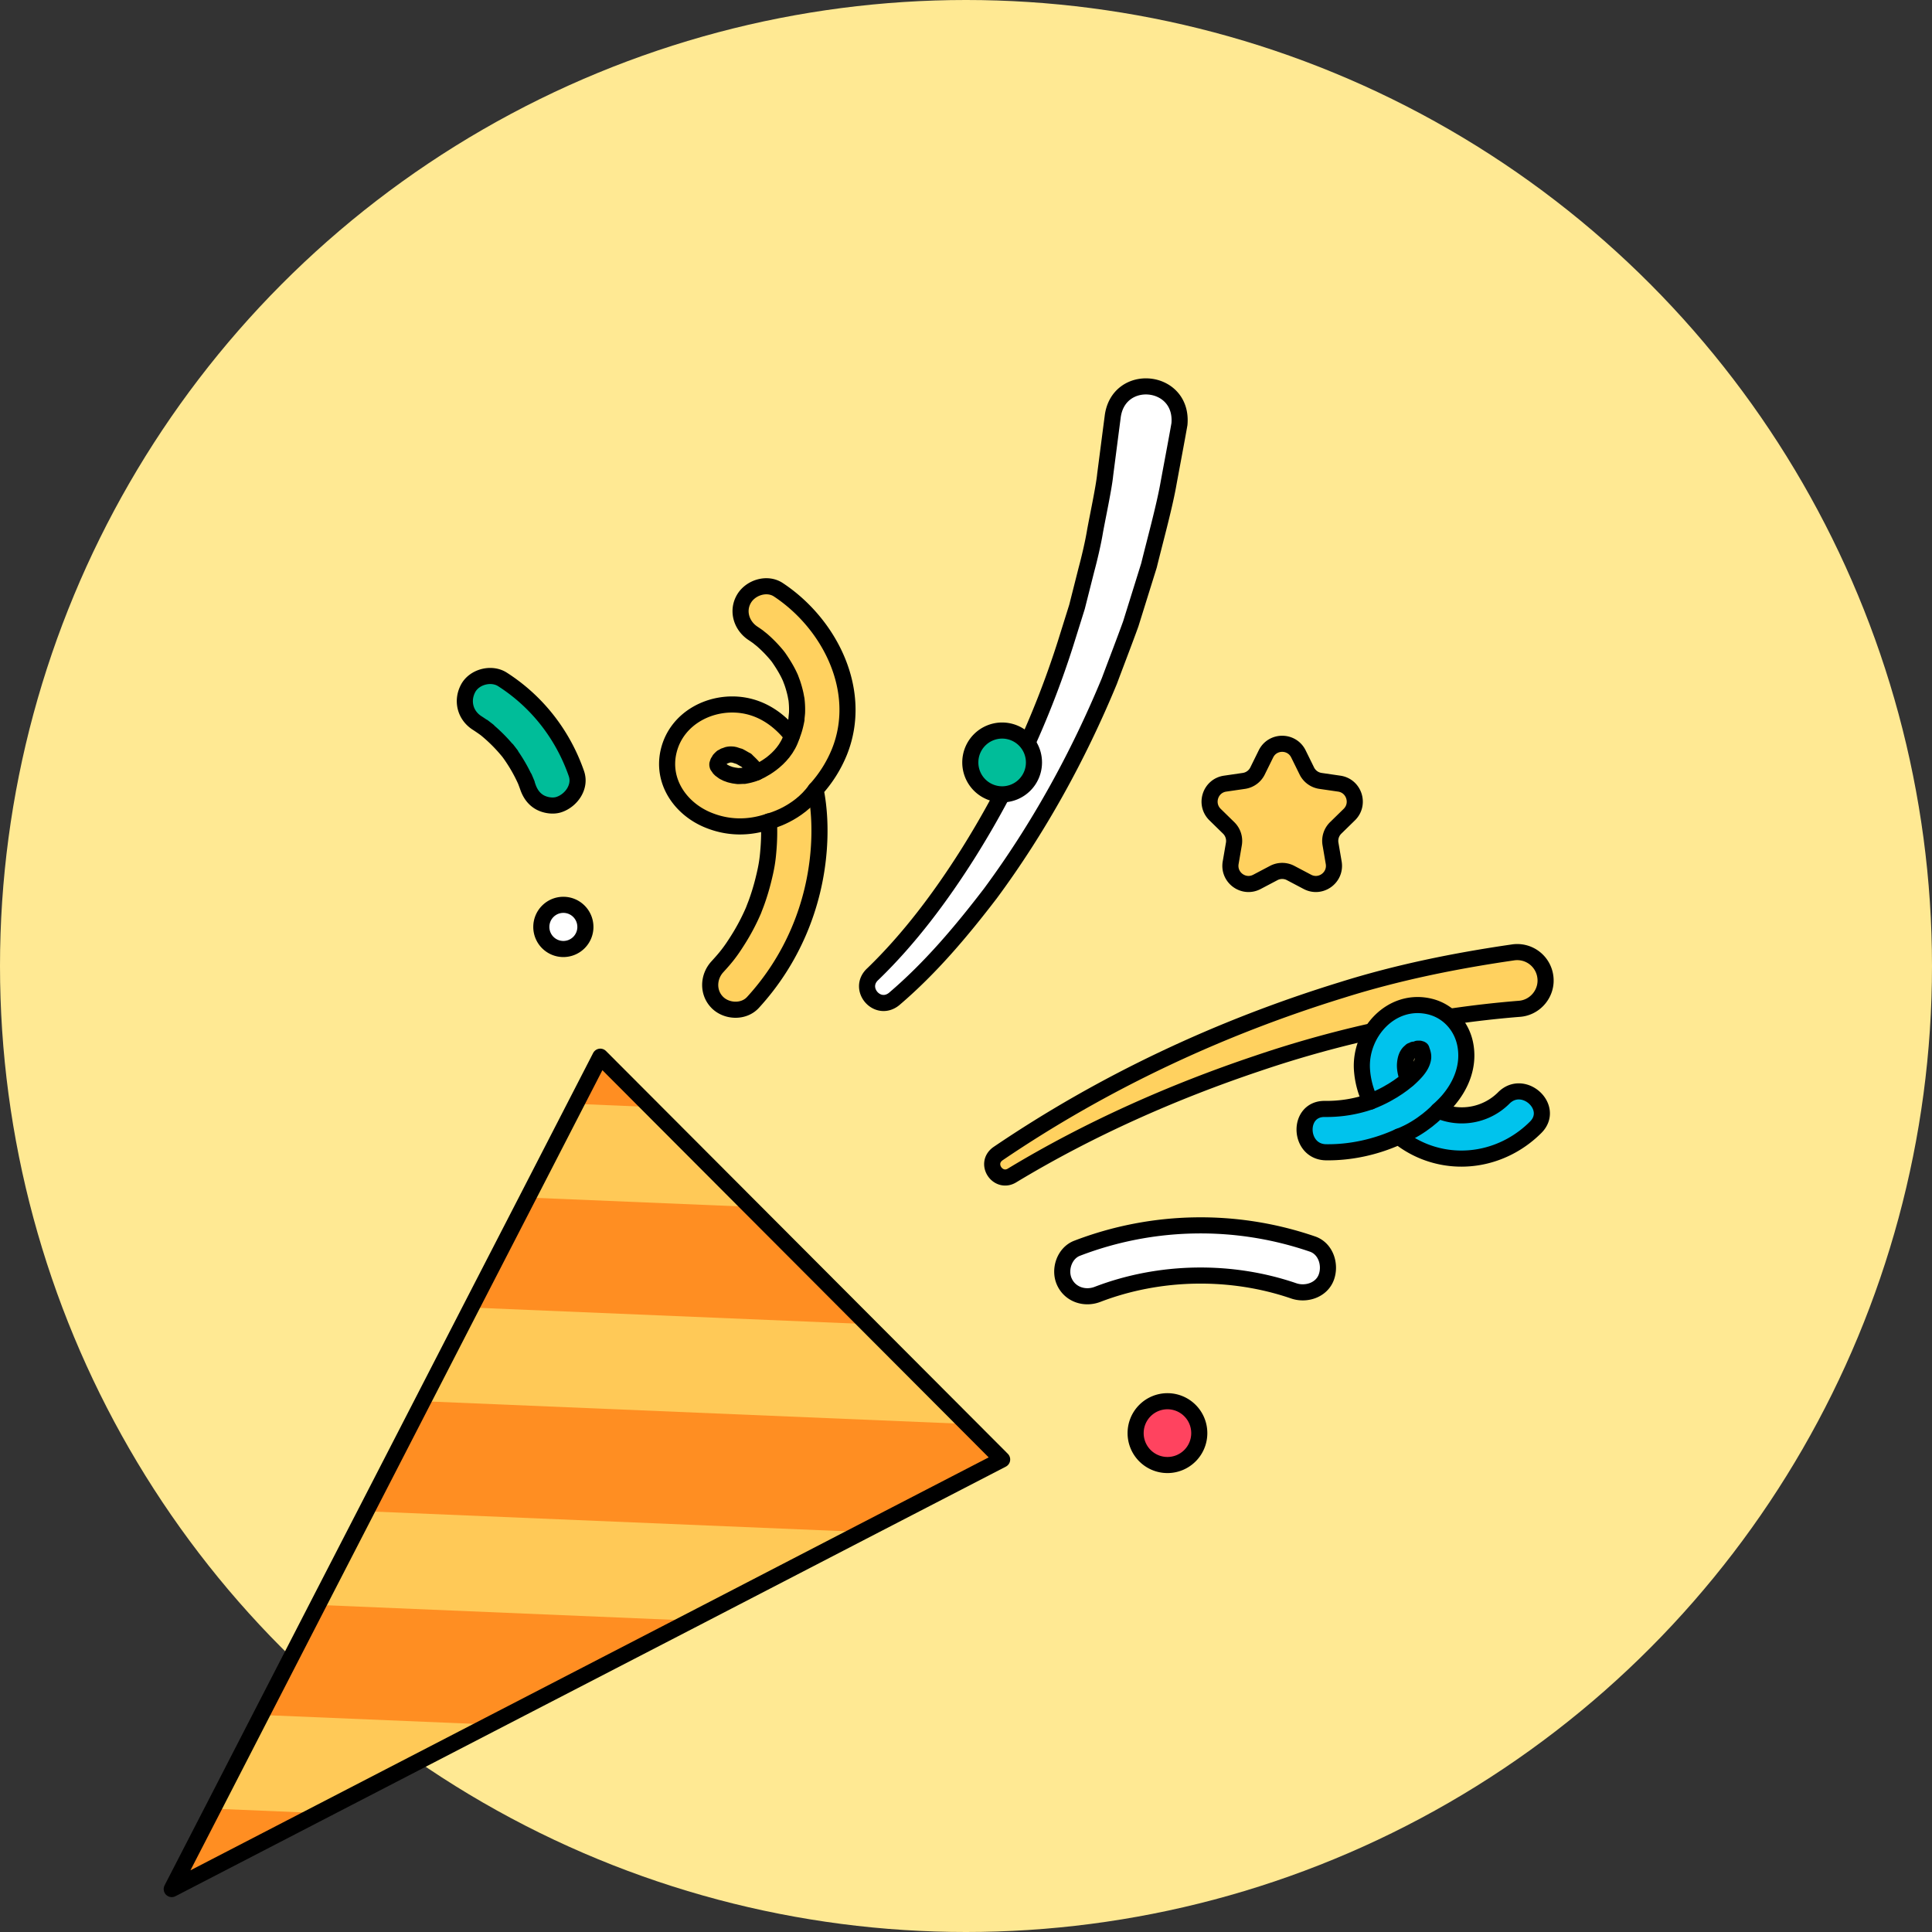 <svg width="180" height="180" viewBox="0 0 180 180" xmlns="http://www.w3.org/2000/svg">
    <rect x="0" y="0" width="180" height="180" fill="#333333" stroke="none"/>
    <g fill="none" fill-rule="evenodd">
        <circle fill="#FFE993" cx="90" cy="90" r="90"/>
        <path d="M92.966 107.495c9.855-6.688 20.693-11.764 32.055-15.262 5.194-1.633 10.538-2.715 15.947-3.5a2.64 2.64 0 0 1 3.001 2.223c.238 1.535-.925 2.955-2.469 3.037-8.237.667-16.503 2.415-24.347 5.083-7.903 2.65-15.705 6.116-22.831 10.42-1.316.842-2.646-1.058-1.356-2.001" fill="#FFD15F"/>
        <path d="M92.966 107.495c9.855-6.688 20.693-11.764 32.055-15.262 5.194-1.633 10.538-2.715 15.947-3.5a2.64 2.64 0 0 1 3.001 2.223c.238 1.535-.925 2.955-2.469 3.037-8.237.667-16.503 2.415-24.347 5.083-7.903 2.65-15.705 6.116-22.831 10.42-1.316.842-2.646-1.058-1.356-2.001z" stroke="#000" stroke-width="1.5" stroke-linecap="round" stroke-linejoin="round"/>
        <path fill="#FFC957" d="m93.367 135.977-13.058 6.752-15.943 8.255-18.733 9.685-15.948 8.25L16 176l3.859-7.492 4.49-8.728 5.278-10.253 4.496-8.724 5.277-10.253 4.492-8.729 5.281-10.248 4.492-8.728 2.263-4.396z"/>
        <path fill="#FF8E22" d="m60.604 103.136-6.94-.293 2.264-4.395zM80.782 123.362l-36.89-1.542 5.282-10.248 20.708.864zM93.367 135.977l-13.058 6.752-46.186-1.927 5.277-10.253 50.665 2.118zM64.366 150.984l-18.733 9.685-21.283-.89 5.277-10.253zM29.685 168.92 16 176l3.859-7.493z"/>
        <path stroke="#000" stroke-width="1.5" stroke-linecap="round" stroke-linejoin="round" d="m93.367 135.977-13.058 6.752-15.943 8.255-18.733 9.685-15.948 8.25L16 176l3.859-7.492 4.49-8.728 5.278-10.253 4.496-8.724 5.277-10.253 4.492-8.729 5.281-10.248 4.492-8.728 2.263-4.396z"/>
        <path d="M69.817 72.188c-.156.04-.315.07-.475.098-.046-.01-.492.02-.569.018-.068-.002-.358-.051-.394-.052-.131-.029-.263-.055-.393-.094.003 0-.174-.065-.288-.105-.106-.055-.265-.133-.263-.133-.055-.031-.253-.188-.306-.221a6.162 6.162 0 0 1-.11-.11c-.02-.037-.103-.15-.16-.23-.003-.012-.004-.017-.009-.03l-.014-.065-.001-.065c.022-.067.051-.15.065-.196.066-.102.145-.224.134-.224.07-.078.144-.15.222-.22.016.002.134-.067.235-.128.03-.003.185-.062.293-.103a1.66 1.66 0 0 1 .25-.036c.084-.002.169.004.253.01l.156.03c.009.003.389.133.435.136.17.086.333.186.5.28.076.042.123.065.155.08.024.027.06.065.124.126.171.165.34.328.499.506.321.361.133.178.08.102.09.13.166.268.246.404-.105.043-.227.093-.247.1a6.957 6.957 0 0 1-.418.122zm2.703-17.24c-1.058-.7-2.593-.21-3.208.843-.67 1.148-.218 2.514.841 3.215.164.108.326.22.486.335.043.04.358.288.357.288a12.029 12.029 0 0 1 1.435 1.48l.105.137c.313.453.607.914.862 1.404.09.172.173.348.252.525.022.07.155.412.157.419.126.368.232.742.315 1.122.004.019.063.345.083.432a8.023 8.023 0 0 1 .053 1.262c-.003.08-.076.702-.052.625-.06.32-.132.636-.227.948-.05.165-.109.327-.169.489a1.33 1.33 0 0 0-.035.075c-1.134-1.441-2.664-2.54-4.54-2.834-2.95-.462-6.151 1.138-6.922 4.203-.709 2.818 1.036 5.372 3.573 6.449 1.96.832 3.944.79 5.754.165a20.15 20.15 0 0 1-.05 2.677c-.08 1-.184 1.632-.477 2.806a21.17 21.17 0 0 1-.654 2.139c-.026.072-.249.64-.246.644a19.661 19.661 0 0 1-1.48 2.803c-.676 1.072-1.069 1.57-1.898 2.475-.857.933-.922 2.399 0 3.322.868.87 2.455.938 3.315 0 3.613-3.938 5.748-8.981 6.137-14.312.13-1.79.068-3.703-.299-5.515a11.904 11.904 0 0 0 2.212-3.5c2.287-5.673-.873-11.94-5.68-15.121z" fill="#FFD15F"/>
        <path d="M69.817 72.188c-.156.04-.315.07-.475.098-.046-.01-.492.02-.569.018-.068-.002-.358-.051-.394-.052-.131-.029-.263-.055-.393-.094.003 0-.174-.065-.288-.105-.106-.055-.265-.133-.263-.133-.055-.031-.253-.188-.306-.221a6.162 6.162 0 0 1-.11-.11c-.02-.037-.103-.15-.16-.23-.003-.012-.004-.017-.009-.03l-.014-.065-.001-.065c.022-.067.051-.15.065-.196.066-.102.145-.224.134-.224.07-.078.144-.15.222-.22.016.002.134-.067.235-.128.03-.003.185-.062.293-.103a1.66 1.66 0 0 1 .25-.036c.084-.002.169.004.253.01l.156.03c.009.003.389.133.435.136.17.086.333.186.5.28.076.042.123.065.155.08.024.027.06.065.124.126.171.165.34.328.499.506.321.361.133.178.08.102.09.13.166.268.246.404-.105.043-.227.093-.247.1a6.957 6.957 0 0 1-.418.122zm2.703-17.24c-1.058-.7-2.593-.21-3.208.843-.67 1.148-.218 2.514.841 3.215.164.108.326.22.486.335.043.04.358.288.357.288a12.029 12.029 0 0 1 1.435 1.48l.105.137c.313.453.607.914.862 1.404.09.172.173.348.252.525.022.07.155.412.157.419.126.368.232.742.315 1.122.004.019.063.345.083.432a8.023 8.023 0 0 1 .053 1.262c-.003.08-.076.702-.052.625-.06.32-.132.636-.227.948-.05.165-.109.327-.169.489a1.33 1.33 0 0 0-.035.075c-1.134-1.441-2.664-2.54-4.54-2.834-2.95-.462-6.151 1.138-6.922 4.203-.709 2.818 1.036 5.372 3.573 6.449 1.96.832 3.944.79 5.754.165a20.15 20.15 0 0 1-.05 2.677c-.08 1-.184 1.632-.477 2.806a21.17 21.17 0 0 1-.654 2.139c-.026.072-.249.64-.246.644a19.661 19.661 0 0 1-1.48 2.803c-.676 1.072-1.069 1.57-1.898 2.475-.857.933-.922 2.399 0 3.322.868.87 2.455.938 3.315 0 3.613-3.938 5.748-8.981 6.137-14.312.13-1.79.068-3.703-.299-5.515a11.904 11.904 0 0 0 2.212-3.5c2.287-5.673-.873-11.94-5.68-15.121z" stroke="#000" stroke-width="1.5" stroke-linecap="round" stroke-linejoin="round"/>
        <path d="M70.482 71.966s2.573-1.013 3.293-3.42M71.64 76.53s2.694-.636 4.349-2.961" stroke="#000" stroke-width="1.5" stroke-linecap="round" stroke-linejoin="round"/>
        <path d="M44.45 67.357c.355.229.7.47 1.036.727l-.475-.367c.972.756 1.84 1.629 2.595 2.602l-.366-.475c.747.98 1.368 2.043 1.85 3.179a508.84 508.84 0 0 0-.237-.562c.118.284.227.571.329.862.202.582.533 1.085 1.077 1.404.502.294 1.242.42 1.806.237 1.142-.37 2.07-1.648 1.637-2.89-1.26-3.625-3.655-6.704-6.887-8.774-1.034-.664-2.631-.25-3.206.842-.614 1.164-.264 2.507.84 3.215" fill="#00BD99"/>
        <path d="M44.45 67.357c.355.229.7.47 1.036.727l-.475-.367c.972.756 1.84 1.629 2.595 2.602l-.366-.475c.747.98 1.368 2.043 1.85 3.179a508.84 508.84 0 0 0-.237-.562c.118.284.227.571.329.862.202.582.533 1.085 1.077 1.404.502.294 1.242.42 1.806.237 1.142-.37 2.07-1.648 1.637-2.89-1.26-3.625-3.655-6.704-6.887-8.774-1.034-.664-2.631-.25-3.206.842-.614 1.164-.264 2.507.84 3.215z" stroke="#000" stroke-width="1.5" stroke-linecap="round" stroke-linejoin="round"/>
        <path d="M54.54 86.36a2.055 2.055 0 0 1-2.053 2.057 2.055 2.055 0 0 1-2.053-2.058c0-1.136.919-2.058 2.053-2.058 1.133 0 2.052.922 2.052 2.058" fill="#FFF"/>
        <path d="M54.54 86.36a2.055 2.055 0 0 1-2.053 2.057 2.055 2.055 0 0 1-2.053-2.058c0-1.136.919-2.058 2.053-2.058 1.133 0 2.052.922 2.052 2.058z" stroke="#000" stroke-width="1.5" stroke-linecap="round" stroke-linejoin="round"/>
        <path d="M111.734 133.521a2.968 2.968 0 0 1-2.965 2.972 2.968 2.968 0 0 1-2.965-2.972 2.968 2.968 0 0 1 2.965-2.972 2.968 2.968 0 0 1 2.965 2.972" fill="#FF435F"/>
        <path d="M111.734 133.521a2.968 2.968 0 0 1-2.965 2.972 2.968 2.968 0 0 1-2.965-2.972 2.968 2.968 0 0 1 2.965-2.972 2.968 2.968 0 0 1 2.965 2.972z" stroke="#000" stroke-width="1.5" stroke-linecap="round" stroke-linejoin="round"/>
        <path d="M102.25 120.594c5.808-2.23 12.462-2.326 18.284-.327 1.157.397 2.617-.069 3.048-1.308.402-1.153-.064-2.63-1.305-3.056a32.11 32.11 0 0 0-21.927.394c-1.183.454-1.689 1.984-1.194 3.1.535 1.212 1.907 1.653 3.093 1.197" fill="#FFF"/>
        <path d="M102.25 120.594c5.808-2.23 12.462-2.326 18.284-.327 1.157.397 2.617-.069 3.048-1.308.402-1.153-.064-2.63-1.305-3.056a32.11 32.11 0 0 0-21.927.394c-1.183.454-1.689 1.984-1.194 3.1.535 1.212 1.907 1.653 3.093 1.197z" stroke="#000" stroke-width="1.5" stroke-linecap="round" stroke-linejoin="round"/>
        <path d="M131.411 97.967c.091-.063.188-.117.285-.17-.031.047.43-.07.37-.09a3.12 3.12 0 0 1 .203-.003c-.01.005.03.017.124.036-.086.006.1.2.042.026.137.415.26.67.051 1.213-.212.549-.675 1.015-1.091 1.41-.07.067-.148.123-.22.187-.01-.025-.027-.05-.035-.074-.176-.501-.28-.991-.23-1.458.053-.514.211-.867.49-1.076.098-.099.102-.099.011-.001m-4.52 1.68a8.108 8.108 0 0 0 .79 2.981c-1.359.48-2.813.707-4.249.689-2.603-.034-2.467 4.006.116 4.038 2.273.03 4.636-.481 6.768-1.459a9.453 9.453 0 0 0 2.426 1.404c3.605 1.407 7.612.448 10.332-2.272 1.839-1.84-1.131-4.572-2.966-2.737a5.529 5.529 0 0 1-6.107 1.172c.294-.274.587-.549.853-.85 1.298-1.478 2.047-3.35 1.658-5.325-.34-1.721-1.61-3.117-3.328-3.519-3.564-.832-6.51 2.47-6.293 5.877" fill="#00C3ED"/>
        <path d="M131.411 97.967c.091-.063.188-.117.285-.17-.031.047.43-.07.37-.09a3.12 3.12 0 0 1 .203-.003c-.01.005.03.017.124.036-.086.006.1.2.042.026.137.415.26.67.051 1.213-.212.549-.675 1.015-1.091 1.41-.07.067-.148.123-.22.187-.01-.025-.027-.05-.035-.074-.176-.501-.28-.991-.23-1.458.053-.514.211-.867.49-1.076.098-.099.102-.099.011-.001zm-4.52 1.68a8.108 8.108 0 0 0 .79 2.981c-1.359.48-2.813.707-4.249.689-2.603-.034-2.467 4.006.116 4.038 2.273.03 4.636-.481 6.768-1.459a9.453 9.453 0 0 0 2.426 1.404c3.605 1.407 7.612.448 10.332-2.272 1.839-1.84-1.131-4.572-2.966-2.737a5.529 5.529 0 0 1-6.107 1.172c.294-.274.587-.549.853-.85 1.298-1.478 2.047-3.35 1.658-5.325-.34-1.721-1.61-3.117-3.328-3.519-3.564-.832-6.51 2.47-6.293 5.877z" stroke="#000" stroke-width="1.5" stroke-linecap="round" stroke-linejoin="round"/>
        <path d="M134.001 103.463s-1.492 1.616-3.685 2.433M131.174 100.576s-1.303 1.217-3.492 2.052" stroke="#000" stroke-width="1.5" stroke-linecap="round" stroke-linejoin="round"/>
        <path d="M81.33 90.743c3.402-3.287 6.322-7.2 8.852-11.204a85.485 85.485 0 0 0 9.085-19.562l1.075-3.435.883-3.49c.27-.996.622-2.496.788-3.508.204-1.162.844-4.146.953-5.308.158-1.209.532-4.122.694-5.347.473-4.228 6.606-3.642 6.226.627-.238 1.378-.823 4.448-1.063 5.776-.4 2.158-1.254 5.256-1.775 7.389-.35 1.121-1.33 4.27-1.696 5.44-.62 1.716-1.356 3.612-1.997 5.332-2.896 7.003-6.58 13.692-11.079 19.784-2.708 3.534-5.581 6.952-8.986 9.848-1.563 1.238-3.462-.993-1.96-2.342" fill="#FFF"/>
        <path d="M81.33 90.743c3.402-3.287 6.322-7.2 8.852-11.204a85.485 85.485 0 0 0 9.085-19.562l1.075-3.435.883-3.49c.27-.996.622-2.496.788-3.508.204-1.162.844-4.146.953-5.308.158-1.209.532-4.122.694-5.347.473-4.228 6.606-3.642 6.226.627-.238 1.378-.823 4.448-1.063 5.776-.4 2.158-1.254 5.256-1.775 7.389-.35 1.121-1.33 4.27-1.696 5.44-.62 1.716-1.356 3.612-1.997 5.332-2.896 7.003-6.58 13.692-11.079 19.784-2.708 3.534-5.581 6.952-8.986 9.848-1.563 1.238-3.462-.993-1.96-2.342z" stroke="#000" stroke-width="1.5" stroke-linecap="round" stroke-linejoin="round"/>
        <path d="M96.332 71.035a2.968 2.968 0 0 1-2.965 2.972 2.968 2.968 0 0 1-2.965-2.972 2.968 2.968 0 0 1 2.965-2.972 2.969 2.969 0 0 1 2.965 2.972" fill="#00BD99"/>
        <path d="M96.332 71.035a2.968 2.968 0 0 1-2.965 2.972 2.968 2.968 0 0 1-2.965-2.972 2.968 2.968 0 0 1 2.965-2.972 2.969 2.969 0 0 1 2.965 2.972z" stroke="#000" stroke-width="1.5" stroke-linecap="round" stroke-linejoin="round"/>
        <path d="m120.971 70.24.783 1.59c.246.5.721.845 1.27.925l1.751.255c1.384.202 1.937 1.907.935 2.886l-1.266 1.238c-.398.388-.58.948-.485 1.497l.299 1.747c.236 1.382-1.211 2.436-2.45 1.783l-1.565-.825a1.685 1.685 0 0 0-1.57 0l-1.565.825c-1.239.653-2.686-.401-2.45-1.783l.3-1.747a1.694 1.694 0 0 0-.486-1.497l-1.266-1.238c-1.002-.979-.45-2.684.935-2.886l1.75-.255a1.687 1.687 0 0 0 1.271-.925l.783-1.59c.618-1.257 2.408-1.257 3.026 0" fill="#FFD15F"/>
        <path d="m120.971 70.24.783 1.59c.246.5.721.845 1.27.925l1.751.255c1.384.202 1.937 1.907.935 2.886l-1.266 1.238c-.398.388-.58.948-.485 1.497l.299 1.747c.236 1.382-1.211 2.436-2.45 1.783l-1.565-.825a1.685 1.685 0 0 0-1.57 0l-1.565.825c-1.239.653-2.686-.401-2.45-1.783l.3-1.747a1.694 1.694 0 0 0-.486-1.497l-1.266-1.238c-1.002-.979-.45-2.684.935-2.886l1.75-.255a1.687 1.687 0 0 0 1.271-.925l.783-1.59c.618-1.257 2.408-1.257 3.026 0z" stroke="#000" stroke-width="1.5" stroke-linecap="round" stroke-linejoin="round"/>
    </g>
</svg>
